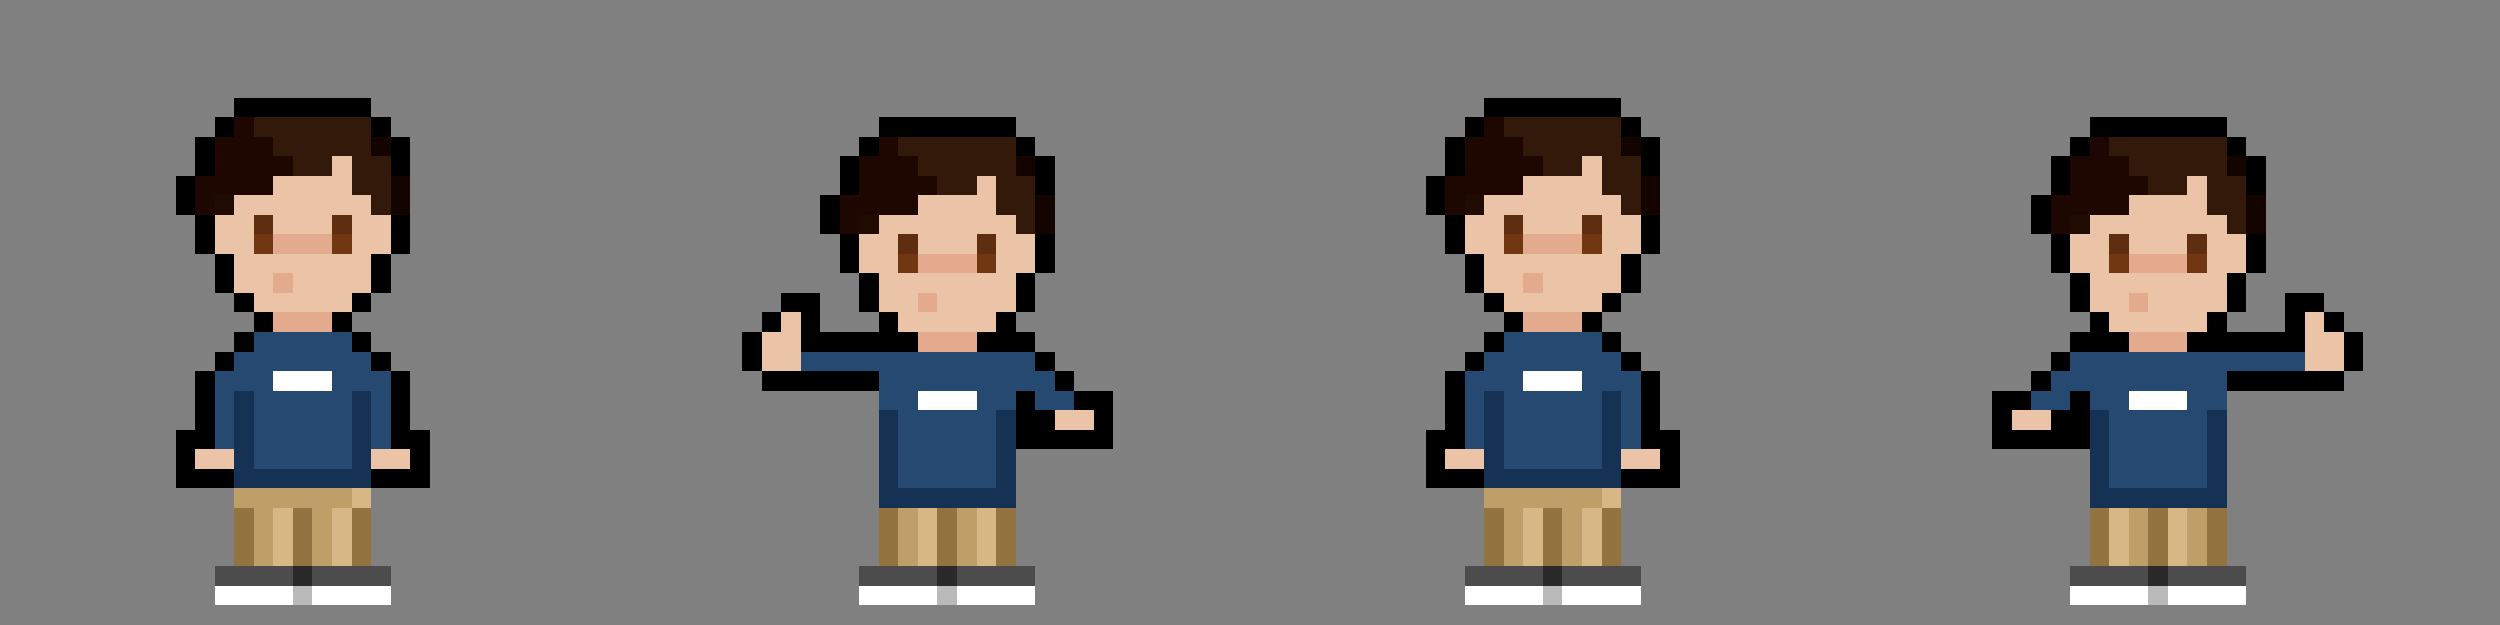 <svg xmlns="http://www.w3.org/2000/svg" viewBox="0 -0.5 128 32" shape-rendering="crispEdges">
<rect x="0" y="-0.5" width="128" height="32" fill="#808080" stroke="none"/>
<path stroke="#000000" d="M12 5h7M76 5h7M11 6h1M19 6h1M45 6h7M75 6h1M83 6h1M107 6h7M10 7h1M20 7h1M44 7h1M52 7h1M74 7h1M84 7h1M106 7h1M114 7h1M10 8h1M20 8h1M43 8h1M53 8h1M74 8h1M84 8h1M105 8h1M115 8h1M9 9h1M43 9h1M53 9h1M73 9h1M105 9h1M115 9h1M9 10h1M42 10h1M73 10h1M104 10h1M10 11h1M20 11h1M42 11h1M74 11h1M84 11h1M104 11h1M10 12h1M20 12h1M43 12h1M53 12h1M74 12h1M84 12h1M105 12h1M115 12h1M11 13h1M19 13h1M43 13h1M53 13h1M75 13h1M83 13h1M105 13h1M115 13h1M11 14h1M19 14h1M44 14h1M52 14h1M75 14h1M83 14h1M106 14h1M114 14h1M12 15h1M18 15h1M40 15h2M44 15h1M52 15h1M76 15h1M82 15h1M106 15h1M114 15h1M117 15h2M13 16h1M17 16h1M39 16h1M41 16h1M45 16h1M51 16h1M77 16h1M81 16h1M107 16h1M113 16h1M117 16h1M119 16h1M12 17h1M18 17h1M38 17h1M41 17h6M50 17h3M76 17h1M82 17h1M106 17h3M112 17h6M120 17h1M11 18h1M19 18h1M38 18h1M53 18h1M75 18h1M83 18h1M105 18h1M120 18h1M10 19h1M20 19h1M39 19h6M54 19h1M74 19h1M84 19h1M104 19h1M114 19h6M10 20h1M20 20h1M52 20h1M55 20h2M74 20h1M84 20h1M102 20h2M106 20h1M10 21h1M20 21h1M52 21h2M56 21h1M74 21h1M84 21h1M102 21h1M105 21h2M9 22h2M20 22h2M52 22h5M73 22h2M84 22h2M102 22h5M9 23h1M21 23h1M73 23h1M85 23h1M9 24h3M19 24h3M73 24h3M83 24h3" />
<path stroke="#1e0701" d="M12 6h1M76 6h1M11 7h3M45 7h1M75 7h3M107 7h1M11 8h4M44 8h3M75 8h4M106 8h3M10 9h4M44 9h4M74 9h4M106 9h4M10 10h1M43 10h4M74 10h1M105 10h4M43 11h1M105 11h1" />
<path stroke="#32190a" d="M13 6h6M77 6h6M14 7h5M46 7h6M78 7h5M108 7h6M15 8h2M18 8h2M47 8h5M79 8h2M82 8h2M109 8h5M18 9h2M48 9h2M51 9h2M82 9h2M110 9h2M113 9h2M19 10h1M51 10h2M83 10h1M113 10h2M52 11h1M114 11h1" />
<path stroke="#130400" d="M19 7h1M83 7h1M52 8h1M114 8h1M20 9h1M84 9h1M20 10h1M53 10h1M84 10h1M115 10h1M53 11h1M115 11h1" />
<path stroke="#ebc4a7" d="M17 8h1M81 8h1M14 9h4M50 9h1M78 9h4M112 9h1M12 10h7M47 10h4M76 10h7M109 10h4M11 11h2M14 11h3M18 11h2M45 11h7M75 11h2M78 11h3M82 11h2M107 11h7M11 12h2M18 12h2M44 12h2M47 12h3M51 12h2M75 12h2M82 12h2M106 12h2M109 12h3M113 12h2M12 13h7M44 13h2M51 13h2M76 13h7M106 13h2M113 13h2M12 14h2M15 14h4M45 14h7M76 14h2M79 14h4M107 14h7M13 15h5M45 15h2M48 15h4M77 15h5M107 15h2M110 15h4M40 16h1M46 16h5M108 16h5M118 16h1M39 17h2M118 17h2M39 18h2M118 18h2M54 21h2M103 21h2M10 23h2M19 23h2M74 23h2M83 23h2" />
<path stroke="#200b02" d="M11 10h1M75 10h1M44 11h1M106 11h1" />
<path stroke="#5f2e10" d="M13 11h1M17 11h1M77 11h1M81 11h1M46 12h1M50 12h1M108 12h1M112 12h1" />
<path stroke="#713612" d="M13 12h1M17 12h1M77 12h1M81 12h1M46 13h1M50 13h1M108 13h1M112 13h1" />
<path stroke="#e4aa8e" d="M14 12h3M78 12h3M47 13h3M109 13h3M14 14h1M78 14h1M47 15h1M109 15h1M14 16h3M78 16h3M47 17h3M109 17h3" />
<path stroke="#264972" d="M13 17h5M77 17h5M12 18h7M41 18h12M76 18h7M106 18h12M11 19h3M17 19h3M45 19h9M75 19h3M81 19h3M105 19h9M11 20h1M13 20h5M19 20h1M45 20h2M50 20h2M53 20h2M75 20h1M77 20h5M83 20h1M104 20h2M107 20h2M112 20h2M11 21h1M13 21h5M19 21h1M46 21h5M75 21h1M77 21h5M83 21h1M108 21h5M11 22h1M13 22h5M19 22h1M46 22h5M75 22h1M77 22h5M83 22h1M108 22h5M13 23h5M46 23h5M77 23h5M108 23h5M46 24h5M108 24h5" />
<path stroke="#ffffff" d="M14 19h3M78 19h3M47 20h3M109 20h3M11 30h4M16 30h4M44 30h4M49 30h4M75 30h4M80 30h4M106 30h4M111 30h4" />
<path stroke="#153254" d="M12 20h1M18 20h1M76 20h1M82 20h1M12 21h1M18 21h1M45 21h1M51 21h1M76 21h1M82 21h1M107 21h1M113 21h1M12 22h1M18 22h1M45 22h1M51 22h1M76 22h1M82 22h1M107 22h1M113 22h1M12 23h1M18 23h1M45 23h1M51 23h1M76 23h1M82 23h1M107 23h1M113 23h1M12 24h7M45 24h1M51 24h1M76 24h7M107 24h1M113 24h1M45 25h7M107 25h7" />
<path stroke="#c09e67" d="M12 25h6M76 25h6M13 26h1M16 26h1M46 26h1M49 26h1M77 26h1M80 26h1M109 26h1M112 26h1M13 27h1M16 27h1M46 27h1M49 27h1M77 27h1M80 27h1M109 27h1M112 27h1M13 28h1M16 28h1M46 28h1M49 28h1M77 28h1M80 28h1M109 28h1M112 28h1" />
<path stroke="#d6b785" d="M18 25h1M82 25h1M14 26h1M17 26h1M47 26h1M50 26h1M78 26h1M81 26h1M108 26h1M111 26h1M14 27h1M17 27h1M47 27h1M50 27h1M78 27h1M81 27h1M108 27h1M111 27h1M14 28h1M17 28h1M47 28h1M50 28h1M78 28h1M81 28h1M108 28h1M111 28h1" />
<path stroke="#937440" d="M12 26h1M15 26h1M18 26h1M45 26h1M48 26h1M51 26h1M76 26h1M79 26h1M82 26h1M107 26h1M110 26h1M113 26h1M12 27h1M15 27h1M18 27h1M45 27h1M48 27h1M51 27h1M76 27h1M79 27h1M82 27h1M107 27h1M110 27h1M113 27h1M12 28h1M15 28h1M18 28h1M45 28h1M48 28h1M51 28h1M76 28h1M79 28h1M82 28h1M107 28h1M110 28h1M113 28h1" />
<path stroke="#4c4c4c" d="M11 29h4M16 29h4M44 29h4M49 29h4M75 29h4M80 29h4M106 29h4M111 29h4" />
<path stroke="#292929" d="M15 29h1M48 29h1M79 29h1M110 29h1" />
<path stroke="#bababa" d="M15 30h1M48 30h1M79 30h1M110 30h1" />
</svg>